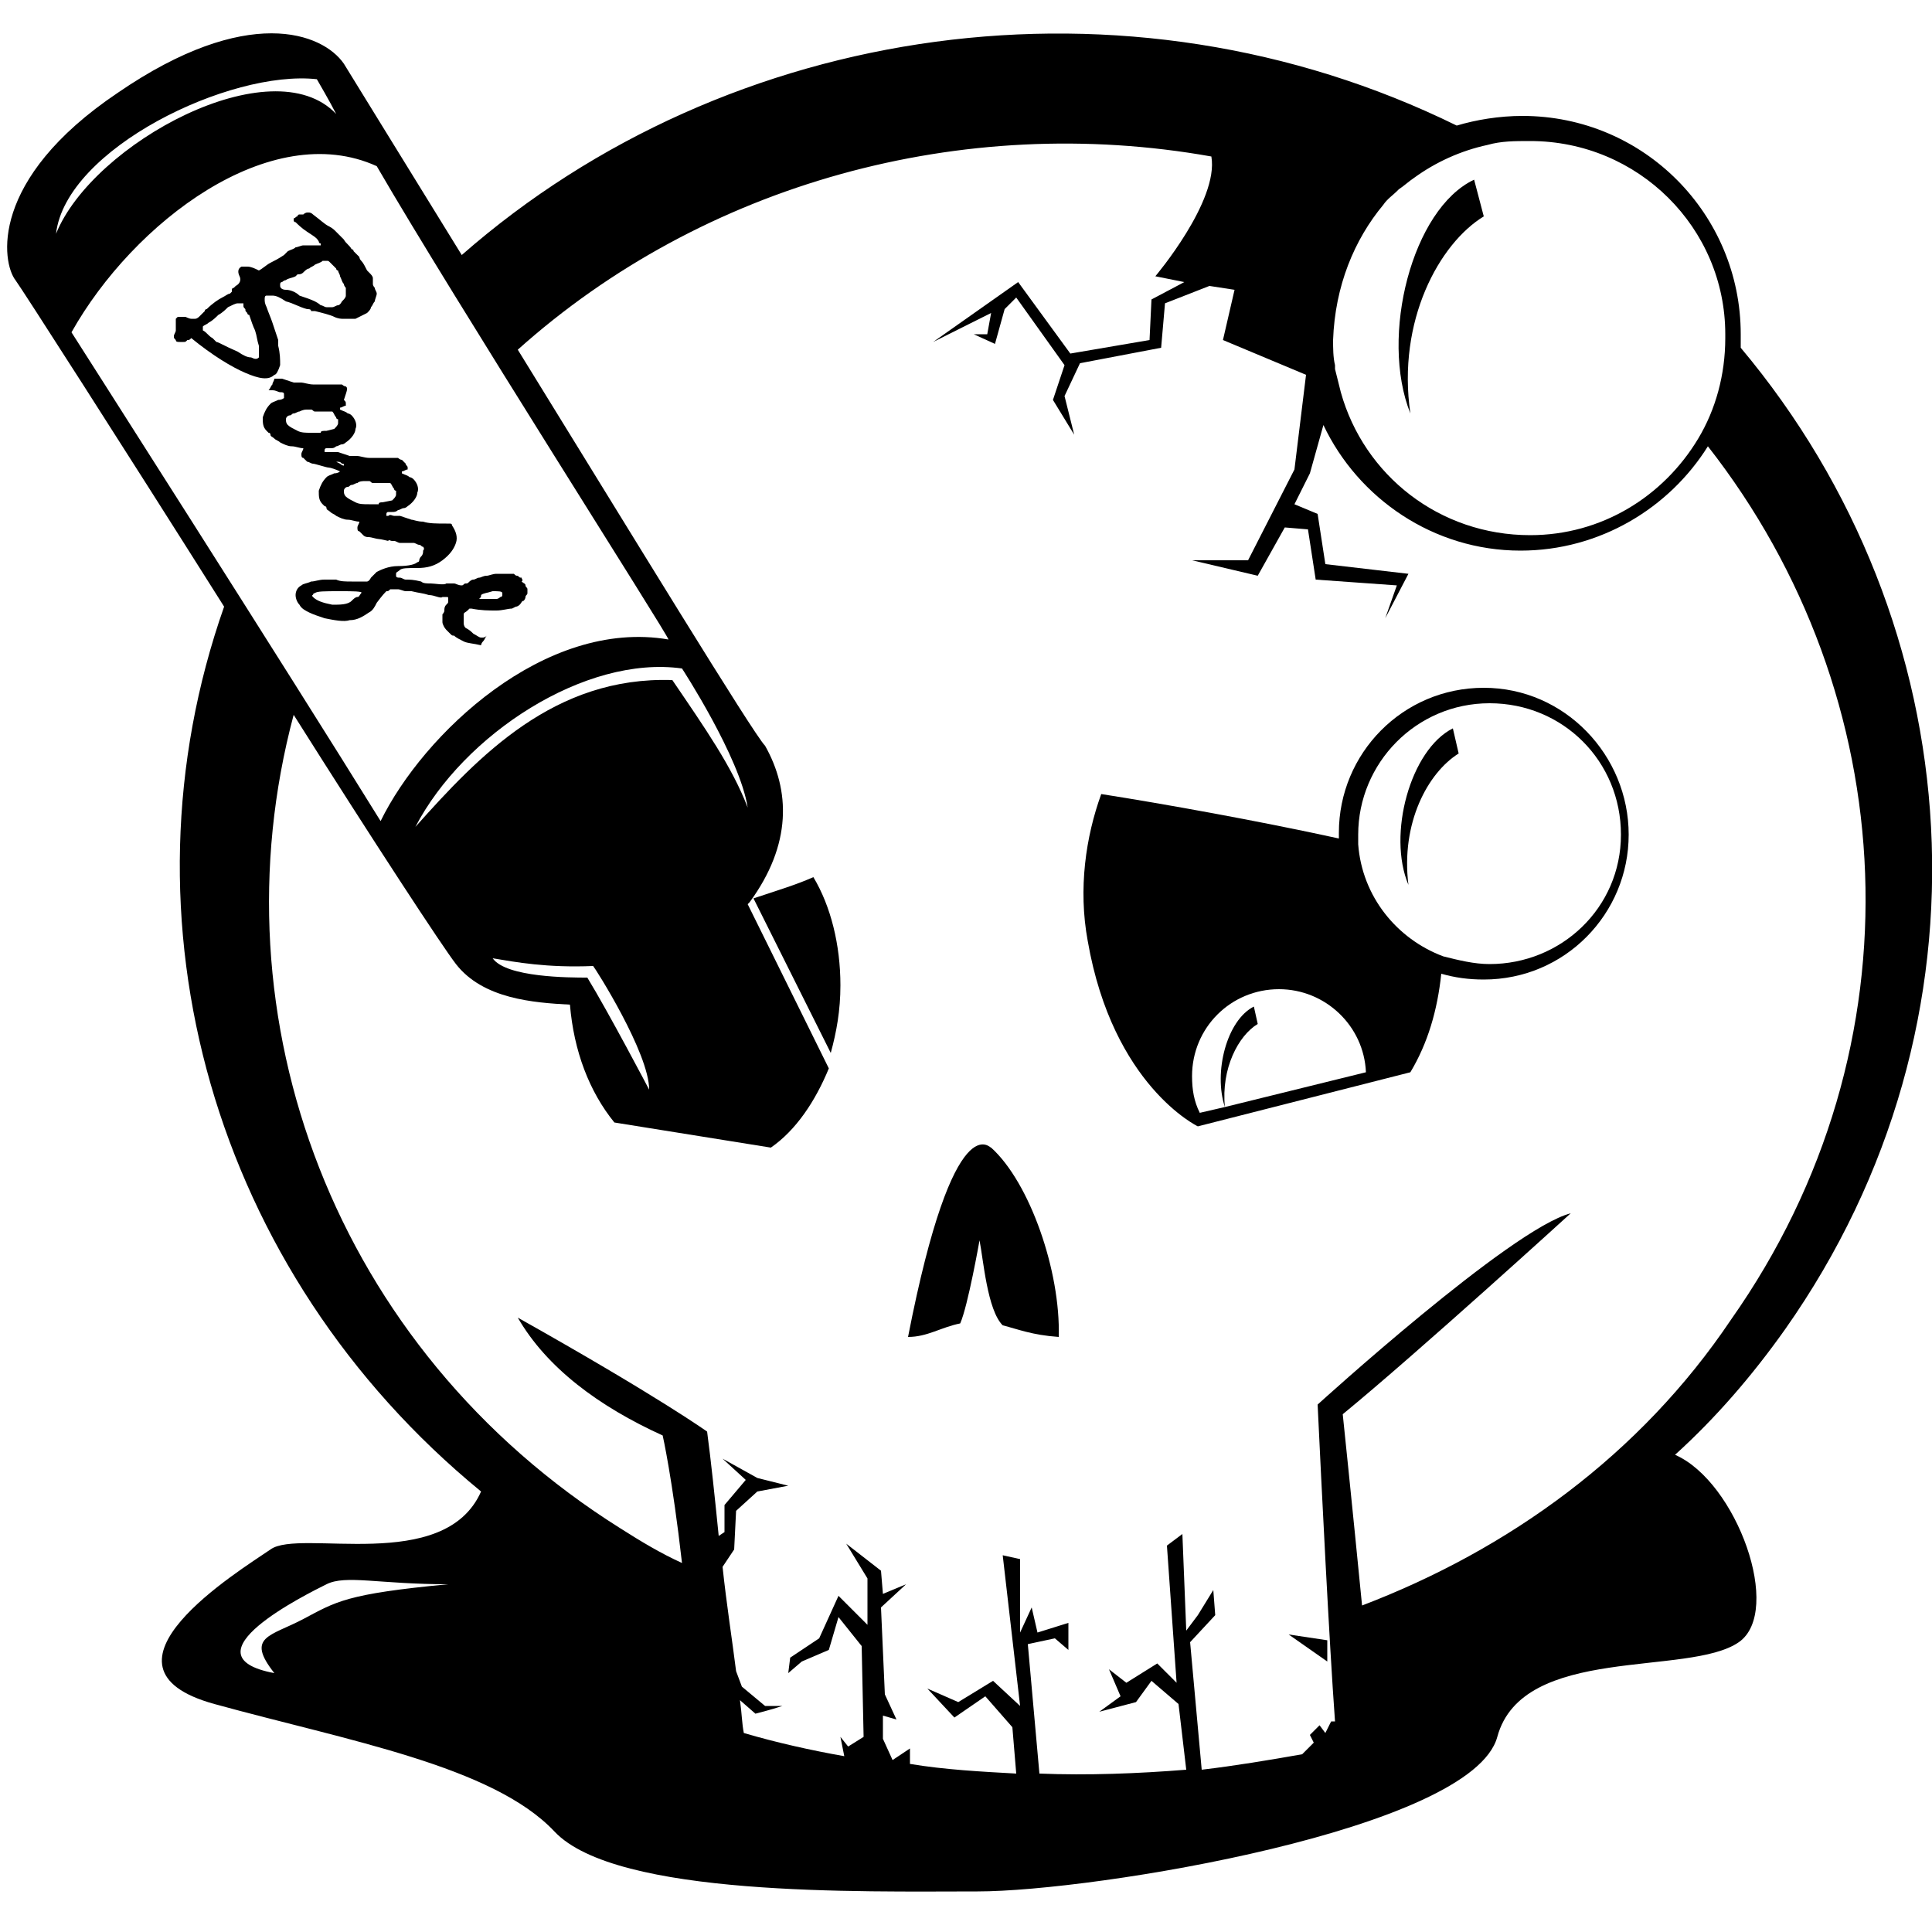 <?xml version="1.0" encoding="utf-8"?>
<!-- Generator: Adobe Illustrator 19.2.1, SVG Export Plug-In . SVG Version: 6.00 Build 0)  -->
<svg version="1.2" baseProfile="tiny" id="Layer_1" xmlns="http://www.w3.org/2000/svg" xmlns:xlink="http://www.w3.org/1999/xlink"
	 x="0px" y="0px" viewBox="0 0 100 100" xml:space="preserve">
<g>
	<polygon points="68.7,86 68.7,84.9 66.7,84.6 	"/>
	<path d="M47,69.2c1,0,1.7-0.5,2.7-0.7c0.4-0.9,1-4.3,1-4.3c0.2,1,0.4,3.6,1.2,4.4c0.8,0.2,1.5,0.5,2.9,0.6c0.1-3.4-1.5-8-3.5-9.8
		C51.3,59.5,49.4,56.9,47,69.2z"/>
	<path d="M92.4,68.8c11.2-15.9,9.7-36.5-2.3-50.8c0-0.2,0-0.5,0-0.7C90.1,11.1,85.1,6,78.8,6c-1.2,0-2.4,0.2-3.4,0.5
		c-17.1-8.4-37.7-5.4-51.5,6.7c-3.2-5.2-5.8-9.4-6.1-9.9c-1.1-1.6-5-3.1-11.7,1.5c-6.7,4.5-6,8.8-5.3,9.7c0.3,0.4,5.5,8.5,10.8,16.9
		C5.9,47.6,11,65.8,24.9,77.2c-1.9,4.3-9.4,1.9-10.9,3c-1.6,1.1-9.8,6.1-2.9,8s14.4,3.2,17.6,6.6s15.9,3.1,21.9,3.1s25.6-3.2,26.9-8
		S87.4,86.8,90,85c2.3-1.6-0.1-8.3-3.3-9.7C88.8,73.4,90.7,71.2,92.4,68.8z M15.7,83.8c-1.7,0.9-3,0.9-1.5,2.8
		c-4.8-0.9,1.7-4.1,2.7-4.6s2.7,0,6.3,0C17.9,82.5,17.4,82.9,15.7,83.8z M71.6,10.6c0.2-0.3,0.5-0.5,0.7-0.7c0,0,0.1-0.1,0.1-0.1
		c0.3-0.2,0.5-0.4,0.8-0.6c1.1-0.8,2.4-1.4,3.8-1.7c0.7-0.2,1.4-0.2,2.2-0.2c5.6,0,10.1,4.5,10.1,10c0,0.1,0,0.1,0,0.2
		c0,1.9-0.5,3.7-1.4,5.2c-1.8,3-5,5-8.7,5c-4.7,0-8.6-3.1-9.8-7.4v0c-0.1-0.4-0.2-0.8-0.3-1.2c0-0.1,0-0.1,0-0.2
		c-0.1-0.4-0.1-0.9-0.1-1.3C69.1,14.8,70.1,12.4,71.6,10.6z M16.4,4.1c0,0,0.7,1.2,1,1.8C14.1,2.4,4.8,7.4,2.9,12.1
		C3.4,7.7,11.9,3.6,16.4,4.1z M3.7,17.2C6.9,11.5,14,6.1,19.5,8.6c4,6.9,15.1,24.3,15.1,24.5C28.2,32,21.9,38,19.7,42.5
		C15,34.9,3.7,17.2,3.7,17.2z M21.5,42.8c2.5-4.8,8.8-8.9,13.8-8.2c0,0,3,4.6,3.4,7.2c-0.8-2.1-2.2-4.1-3.9-6.6
		C28.7,35,24.8,39.1,21.5,42.8z M33.6,56.4c0,0-2.1-4-3.2-5.8c-0.9,0-4.2,0-4.9-1c1.2,0.2,2.8,0.5,5.2,0.4
		C30.8,50.1,33.6,54.5,33.6,56.4z M70.5,83.1c-0.5-5.1-1-9.9-1-9.9c3.9-3.2,11.8-10.4,11.8-10.4c-3.1,0.8-13.1,9.9-13.1,9.9
		c0.2,4.2,0.6,12.3,0.9,16.4l-0.2,0l-0.3,0.6l-0.3-0.4l-0.5,0.5l0.2,0.4l-0.6,0.6c-1.7,0.3-3.5,0.6-5.2,0.8L61.6,85l1.3-1.4
		l-0.1-1.3L62,83.6l-0.6,0.8l-0.2-5L60.4,80l0.5,7.1l-1-1l-1.6,1l-0.9-0.7l0.6,1.4l-1.1,0.8l1.9-0.5l0.8-1.1l1.4,1.2l0.4,3.4
		c-2.5,0.2-5.1,0.3-7.6,0.2l-0.6-6.7l1.4-0.3l0.7,0.6v-1.4l-1.6,0.5l-0.3-1.3l-0.6,1.3v-3.8l-0.9-0.2l0.9,7.8l-1.4-1.3l-1.8,1.1
		L48,87.4l1.4,1.5l1.6-1.1l1.4,1.6l0.2,2.4c-1.8-0.1-3.7-0.2-5.5-0.5v-0.8l-0.9,0.6l-0.5-1.1v-1.2l0.7,0.2l-0.6-1.3l-0.2-4.5
		l1.3-1.2l-1.2,0.5l-0.1-1.2l-1.8-1.4l1.1,1.8v2.4l-1.5-1.5l-1,2.2l-1.5,1l-0.1,0.8l0.7-0.6l1.4-0.6l0.5-1.7l1.2,1.5l0.1,4.7
		l-0.8,0.5l-0.4-0.5l0.2,1c-1.7-0.3-3.5-0.7-5.2-1.2c-0.1-0.5-0.1-1-0.2-1.7l0.8,0.7c0,0,0.8-0.2,1.4-0.4h-0.9l-1.2-1l-0.3-0.8
		c-0.2-1.6-0.5-3.5-0.7-5.4l0.6-0.9l0.1-2l1.1-1l1.6-0.3l-1.6-0.4l-1.8-1l1.2,1.1l-1.1,1.3v1.4l-0.3,0.2c-0.2-2-0.4-3.9-0.6-5.4
		c0,0-2.5-1.8-9.8-5.9c1.5,2.6,4.2,4.6,7.5,6.1c0,0,0.5,2.2,1,6.6c-1.1-0.5-2.1-1.1-3.2-1.8C17.3,69.8,11,52.7,15.2,37
		c4.1,6.5,7.7,12,8.4,12.9c1.4,1.8,4,2,5.9,2.1c0.2,2.4,1,4.5,2.3,6.1l8.1,1.3c1.3-0.9,2.3-2.4,3-4.1l-4.2-8.5l0.1-0.1c0,0,0,0,0,0
		c2.2-3,2.1-5.8,0.8-8.1C39,38,32.6,27.5,26.8,18.1c9.6-8.6,23-12.3,35.9-10c0.4,2.3-2.9,6.2-2.9,6.2l1.5,0.3l-1.7,0.9l-0.1,2.1
		l-4.1,0.7l-2.7-3.7l-4.4,3.1l3-1.5l-0.2,1.1h-0.7l1.1,0.5l0.5-1.8l0.6-0.6l2.5,3.5l-0.6,1.8l1.1,1.8l-0.5-2l0.8-1.7l4.2-0.8
		l0.2-2.3l2.3-0.9l1.3,0.2l-0.6,2.6l4.3,1.8L67,24.3l-2.4,4.7h-2.9l3.4,0.8l1.4-2.5l1.2,0.1l0.4,2.6l4.2,0.3L71.7,32l1.2-2.3
		l-4.3-0.5l-0.4-2.6l-1.2-0.5l0.8-1.6l0.7-2.5c1.8,3.8,5.7,6.5,10.2,6.5c4.1,0,7.7-2.2,9.7-5.4c10.1,12.9,11.2,31,1.2,45.2
		C84.9,75.3,78.1,80.2,70.5,83.1z"/>
	<path d="M76.8,11.2l-0.5-1.9c-3.2,1.5-4.9,8.1-3.3,12.1C72.3,16.6,74.5,12.6,76.8,11.2z"/>
	<path d="M72.9,45.8c-0.4-3.2,1-5.8,2.6-6.8l-0.3-1.3C73,38.8,71.8,43.2,72.9,45.8z"/>
	<path d="M76.8,35.6c-4.2,0-7.5,3.4-7.5,7.5c0,0.1,0,0.2,0,0.3c-4.1-0.9-9.1-1.8-12.3-2.3c-0.8,2.2-1.2,4.9-0.7,7.6
		c1.3,7.5,5.7,9.6,5.7,9.6l11-2.8c0.9-1.5,1.4-3.2,1.6-5.1c0.7,0.2,1.4,0.3,2.2,0.3c4.2,0,7.5-3.4,7.5-7.5S81,35.6,76.8,35.6z
		 M63.4,57.3c-0.2-2,0.7-3.7,1.7-4.3l-0.2-0.9C63.5,52.8,62.8,55.5,63.4,57.3l-1.3,0.3c-0.3-0.6-0.4-1.2-0.4-1.9
		c0-2.5,2-4.5,4.5-4.5c2.4,0,4.4,1.9,4.5,4.3L63.4,57.3z M77.1,49.9c-0.8,0-1.6-0.2-2.4-0.4c-2.4-0.9-4.2-3.1-4.4-5.8
		c0-0.2,0-0.3,0-0.5c0-3.7,3-6.8,6.8-6.8s6.8,3,6.8,6.8S80.8,49.9,77.1,49.9z"/>
	<path d="M14.5,18.9c0-0.3,0-0.6-0.1-1c0-0.1,0-0.1,0-0.2c0-0.1,0-0.1,0-0.1c-0.1-0.3-0.2-0.6-0.3-0.9c-0.1-0.3-0.2-0.5-0.3-0.8
		c-0.1-0.2-0.1-0.3-0.1-0.4c0-0.1,0-0.2,0.1-0.2c0,0,0.1,0,0.3,0c0.2,0,0.4,0.1,0.7,0.3c0.4,0.1,0.7,0.3,1.1,0.4
		c0.1,0,0.2,0,0.2,0.1c0.1,0,0.1,0,0.2,0c0.4,0.1,0.8,0.2,1,0.3c0.2,0.1,0.4,0.1,0.4,0.1c0.3,0,0.5,0,0.7,0c0.2-0.1,0.4-0.2,0.6-0.3
		c0.1-0.1,0.2-0.2,0.2-0.3c0.1-0.1,0.1-0.2,0.2-0.3c0-0.1,0.1-0.3,0.1-0.4c0-0.1-0.1-0.2-0.1-0.3c0,0-0.1-0.1-0.1-0.2
		c0-0.1,0-0.2,0-0.3c0-0.1-0.1-0.2-0.2-0.3c0,0-0.1-0.1-0.1-0.1c-0.1-0.2-0.2-0.4-0.3-0.5s-0.1-0.2-0.1-0.2
		c-0.1-0.1-0.1-0.1-0.2-0.2c0,0,0,0-0.1-0.1c0-0.1-0.1-0.1-0.1-0.1c-0.1-0.2-0.3-0.3-0.4-0.5c-0.2-0.2-0.3-0.3-0.5-0.5
		c0,0-0.1-0.1-0.3-0.2c-0.2-0.1-0.4-0.3-0.8-0.6c-0.1-0.1-0.2-0.1-0.2-0.1c-0.1,0-0.1,0-0.1,0c0,0-0.1,0-0.2,0.1c-0.1,0-0.1,0-0.2,0
		c0,0-0.1,0-0.1,0.1c-0.1,0-0.1,0.1-0.2,0.1c0,0,0,0,0,0.1c0,0,0,0.1,0.1,0.1c0.1,0.1,0.3,0.3,0.6,0.5c0.3,0.2,0.5,0.3,0.6,0.5
		c0,0,0,0.1,0.1,0.1c0,0,0,0.1,0,0.1c0,0-0.1,0-0.1,0c-0.1,0-0.1,0-0.2,0c-0.1,0-0.2,0-0.3,0c-0.1,0-0.2,0-0.3,0
		c-0.1,0-0.3,0.1-0.4,0.1c-0.1,0.1-0.2,0.1-0.4,0.2c0,0,0,0-0.1,0.1c0,0-0.1,0.1-0.1,0.1c-0.3,0.2-0.5,0.3-0.7,0.4
		c-0.2,0.1-0.4,0.3-0.6,0.4c-0.2-0.1-0.4-0.2-0.6-0.2c-0.1,0-0.2,0-0.3,0c-0.2,0.1-0.2,0.3-0.1,0.5c0.1,0.2,0,0.4-0.2,0.5
		c0,0,0,0-0.1,0.1c0,0-0.1,0-0.1,0.1l0,0.1l-0.1,0.1c-0.1,0-0.2,0.1-0.4,0.2s-0.5,0.3-0.8,0.6c0,0-0.1,0-0.1,0.1
		c0,0-0.1,0.1-0.3,0.3c0,0-0.1,0.1-0.2,0.1c-0.1,0-0.1,0-0.2,0c-0.1,0-0.3-0.1-0.3-0.1c-0.1,0-0.2,0-0.2,0c-0.1,0-0.1,0-0.1,0
		c0,0-0.1,0-0.1,0c0,0-0.1,0.1-0.1,0.1c0,0,0,0.1,0,0.1c0,0,0,0.1,0,0.1c0,0,0,0.1,0,0.1L9.1,17c0,0,0,0,0,0.1
		C9.1,17.2,9,17.3,9,17.4c0,0.1,0,0.1,0.1,0.2c0,0.1,0.1,0.1,0.2,0.1c0.1,0,0.1,0,0.2,0c0.1,0,0.1,0,0.2-0.1c0.1,0,0.1,0,0.2-0.1
		c1.1,0.9,2.1,1.5,2.8,1.8c0.7,0.3,1.2,0.4,1.5,0.1C14.3,19.4,14.4,19.2,14.5,18.9z M14.6,14.6c0,0,0.1-0.1,0.2-0.1
		c0.1-0.1,0.3-0.1,0.5-0.2l0.1-0.1c0.1,0,0.2,0,0.3-0.1c0.1-0.1,0.2-0.2,0.3-0.2c0.1-0.1,0.2-0.1,0.3-0.2c0.2-0.1,0.3-0.1,0.4-0.2
		c0.1,0,0.2,0,0.2,0c0.1,0,0.1,0,0.2,0.1c0.1,0.1,0.2,0.2,0.3,0.3c0,0,0,0.1,0.1,0.1c0,0.1,0.1,0.2,0.1,0.3c0.1,0.2,0.1,0.3,0.2,0.4
		c0,0.1,0.1,0.2,0.1,0.2c0,0.1,0,0.3,0,0.4c0,0.1-0.1,0.2-0.2,0.3c0,0-0.1,0.2-0.2,0.2c-0.1,0-0.2,0.1-0.3,0.1c-0.1,0-0.2,0-0.3,0
		c-0.1,0-0.2-0.1-0.3-0.1c0,0-0.1-0.1-0.3-0.2c-0.2-0.1-0.5-0.2-0.8-0.3C15.3,15.1,15,15,14.8,15s-0.3-0.1-0.3-0.2c0,0,0-0.1,0-0.1
		C14.5,14.7,14.5,14.6,14.6,14.6z M13.4,18.5c-0.1,0.1-0.2,0.1-0.4,0c-0.2,0-0.4-0.1-0.7-0.3c-0.7-0.3-1-0.5-1.1-0.5
		c0,0-0.1-0.1-0.2-0.2c-0.2-0.1-0.3-0.3-0.5-0.4l0-0.1l0-0.1c0.1-0.1,0.2-0.1,0.3-0.2c0.2-0.1,0.4-0.3,0.5-0.4
		c0.2-0.1,0.4-0.3,0.5-0.4c0.2-0.1,0.4-0.2,0.5-0.2c0.1,0,0.2,0,0.3,0c0,0,0,0.1,0,0.1c0,0.1,0,0.1,0.1,0.2c0,0.1,0,0.1,0.1,0.2
		c0,0,0,0.1,0.1,0.1c0.1,0.3,0.2,0.6,0.3,0.8c0.1,0.3,0.1,0.5,0.2,0.8c0,0.1,0,0.2,0,0.2C13.4,18.4,13.4,18.4,13.4,18.5z"/>
	<path d="M20,30.6c0.1,0,0.1,0,0.2-0.1c0.1,0,0.1,0,0.2,0c0.1,0,0.1,0,0.2,0c0.1,0,0.3,0.1,0.4,0.1c0.1,0,0.2,0,0.3,0
		c0.4,0.1,0.6,0.1,0.9,0.2c0.3,0,0.6,0.2,0.7,0.1l0,0c0,0,0.2,0,0.2,0c0.1,0,0.1,0,0.1,0.1c0,0,0,0.1,0,0.1c0,0.1,0,0.1-0.1,0.2
		c-0.1,0.1-0.1,0.2-0.1,0.3c0,0.1-0.1,0.2-0.1,0.2c0,0.1,0,0.2,0,0.4c0,0.1,0.1,0.3,0.2,0.4c0.1,0.1,0.2,0.2,0.2,0.2
		c0.1,0.1,0.1,0.1,0.2,0.1c0.1,0.1,0.3,0.2,0.5,0.3c0.2,0.1,0.5,0.1,0.9,0.2c0-0.1,0.1-0.2,0.1-0.2c0.1-0.1,0.1-0.2,0.2-0.3
		C25.1,33,25,33,25,33c-0.1,0-0.1,0-0.1,0c-0.1,0-0.2-0.1-0.4-0.2c-0.1-0.1-0.2-0.2-0.4-0.3c-0.1-0.1-0.1-0.2-0.1-0.3
		c0-0.1,0-0.1,0-0.2c0-0.1,0-0.1,0-0.2c0-0.1,0.1-0.1,0.2-0.2c0,0,0.1-0.1,0.1-0.1c0,0,0.1,0,0.1,0c0.5,0.1,0.9,0.1,1.3,0.1
		c0.3,0,0.6-0.1,0.8-0.1l0.2-0.1c0.1,0,0.2-0.1,0.2-0.1c0,0,0.1,0,0,0c0.1-0.1,0.1-0.2,0.2-0.2c0.1-0.1,0.1-0.2,0.1-0.2
		c0-0.1,0.1-0.1,0.1-0.2c0-0.1,0-0.1,0-0.2c0-0.1-0.1-0.1-0.1-0.2c0-0.1-0.1-0.1-0.2-0.2C27.1,30,27,30,27,29.9
		c-0.1,0-0.1,0-0.2-0.1c-0.1,0-0.1,0-0.2-0.1c-0.2,0-0.3,0-0.5,0c-0.2,0-0.3,0-0.4,0c-0.2,0-0.4,0.1-0.5,0.1c-0.2,0-0.3,0.1-0.4,0.1
		c-0.1,0-0.2,0.1-0.3,0.1c-0.1,0-0.2,0.1-0.2,0.1c-0.1,0.1-0.1,0.1-0.2,0.1c-0.1,0-0.1,0.1-0.2,0.1c-0.2,0-0.3-0.1-0.4-0.1
		c-0.1,0-0.3,0-0.4,0c0,0,0,0,0,0c-0.1,0.1-0.6,0-0.8,0c-0.2,0-0.4,0-0.5-0.1c-0.4-0.1-0.6-0.1-0.8-0.1c-0.1,0-0.2-0.1-0.3-0.1
		c-0.1,0-0.2,0-0.2-0.1l0,0c0,0,0-0.1,0-0.1c0-0.1,0.1-0.1,0.2-0.2c0.1-0.1,0.4-0.1,0.9-0.1c0.5,0,0.9-0.1,1.3-0.4
		c0.4-0.3,0.6-0.6,0.7-0.9c0.1-0.3,0-0.6-0.2-0.9c0-0.1-0.1-0.1-0.1-0.1c-0.1,0-0.1,0-0.2,0c-0.5,0-0.9,0-1.2-0.1
		c-0.3,0-0.5-0.1-0.6-0.1l-0.6-0.2c-0.1,0-0.2,0-0.3,0c-0.1,0-0.2-0.1-0.3,0l0,0c0,0,0,0-0.1,0c0,0,0,0,0,0c0,0,0,0,0-0.1
		c0,0,0-0.1,0.1-0.1c0.1,0,0.1,0,0.2,0c0.1,0,0.2,0,0.3-0.1c0.1,0,0.2-0.1,0.3-0.1c0.1,0,0.2-0.1,0.2-0.1c0.3-0.2,0.5-0.5,0.5-0.7
		c0.1-0.2,0-0.5-0.2-0.7c0,0-0.1-0.1-0.2-0.1c-0.1-0.1-0.2-0.1-0.4-0.2l0-0.1c0.1,0,0.2-0.1,0.3-0.1c0,0,0-0.1,0-0.1
		c0-0.1-0.1-0.1-0.1-0.2c-0.1-0.1-0.1-0.1-0.2-0.2c-0.1,0-0.2-0.1-0.2-0.1c-0.1,0-0.2,0-0.3,0c-0.1,0-0.2,0-0.3,0
		c-0.1,0-0.1,0-0.2,0c-0.1,0-0.2,0-0.2,0c-0.1,0-0.2,0-0.3,0c-0.1,0-0.1,0-0.2,0c-0.2,0-0.5-0.1-0.6-0.1c-0.2,0-0.3,0-0.4,0
		l-0.6-0.2c-0.1,0-0.2,0-0.3,0c-0.1,0-0.2,0-0.2,0c0,0,0,0,0,0c0,0,0,0-0.1,0c0,0,0,0-0.1,0c0,0,0,0,0-0.1c0,0,0-0.1,0.1-0.1
		c0.1,0,0.1,0,0.2,0c0.1,0,0.2,0,0.3-0.1c0.1,0,0.2-0.1,0.3-0.1c0.1,0,0.2-0.1,0.2-0.1c0.3-0.2,0.5-0.5,0.5-0.7
		c0.1-0.2,0-0.5-0.2-0.7c0,0-0.1-0.1-0.2-0.1c-0.1-0.1-0.2-0.1-0.4-0.2l0-0.1c0.1,0,0.2-0.1,0.3-0.1c0,0,0-0.1,0-0.1
		c0-0.1,0-0.1-0.1-0.2C18,20.1,18,20.1,17.9,20c-0.1,0-0.2-0.1-0.2-0.1c-0.1,0-0.2,0-0.3,0c-0.1,0-0.2,0-0.3,0c-0.1,0-0.1,0-0.2,0
		c-0.1,0-0.2,0-0.2,0c-0.1,0-0.2,0-0.3,0c-0.1,0-0.1,0-0.2,0c-0.2,0-0.5-0.1-0.6-0.1c-0.2,0-0.3,0-0.4,0l-0.6-0.2
		c-0.1,0-0.1,0-0.2,0c-0.1,0-0.1,0-0.2,0c0,0.1-0.1,0.2-0.1,0.3c-0.1,0.1-0.1,0.2-0.2,0.3c0.1,0,0.1,0,0.1,0c0,0,0.1,0,0.1,0
		c0.2,0,0.3,0.1,0.4,0.1c0.1,0,0.2,0,0.2,0.1c0,0,0,0.1,0,0.1c0,0,0,0.1,0,0.1c0,0-0.1,0.1-0.3,0.1c-0.2,0.1-0.3,0.1-0.4,0.2
		c-0.2,0.2-0.3,0.4-0.4,0.7c0,0.3,0,0.5,0.2,0.7c0,0,0.1,0.1,0.1,0.1c0.1,0,0.1,0.1,0.1,0.1c0,0.1,0.1,0.1,0.2,0.2
		c0.1,0.1,0.2,0.1,0.3,0.2c0.2,0.1,0.4,0.2,0.6,0.2c0.2,0,0.4,0.1,0.6,0.1c0,0.1-0.1,0.2-0.1,0.3c0,0.1,0,0.2,0.1,0.2
		c0.1,0.1,0.1,0.1,0.2,0.2c0.1,0,0.2,0.1,0.3,0.1c0.1,0,0.7,0.2,0.8,0.2c0.1,0,0.4,0.1,0.6,0.2c0,0-0.1,0.1-0.3,0.1
		c-0.2,0.1-0.3,0.1-0.4,0.2c-0.2,0.2-0.3,0.4-0.4,0.7c0,0.3,0,0.5,0.2,0.7c0,0,0.1,0.1,0.1,0.1c0.1,0,0.1,0.1,0.1,0.1
		c0,0.1,0.1,0.1,0.2,0.2c0.1,0.1,0.2,0.1,0.3,0.2c0.2,0.1,0.4,0.2,0.6,0.2c0.2,0,0.4,0.1,0.6,0.1c0,0.1-0.1,0.2-0.1,0.3
		c0,0.1,0,0.2,0.1,0.2c0.1,0.1,0.1,0.1,0.2,0.2s0.2,0.1,0.3,0.1c0.1,0,0.4,0.1,0.5,0.1c0.1,0,0.5,0.1,0.5,0.1c0,0,0,0,0,0
		c0-0.1,0.1,0,0.2,0c0.1,0,0.1,0,0.1,0c0.1,0,0.2,0.1,0.3,0.1c0.1,0,0.1,0,0.2,0c0.1,0,0.1,0,0.2,0c0.1,0,0.2,0,0.3,0
		c0.1,0,0.2,0.1,0.3,0.1c0.1,0,0.1,0.1,0.2,0.1c0,0,0.1,0.1,0,0.2c0,0.1,0,0.2-0.1,0.3c-0.1,0.1-0.1,0.2-0.1,0.2
		c0,0.1-0.1,0.1-0.1,0.1c-0.1,0.1-0.4,0.2-1,0.2c-0.5,0-0.9,0.2-1.1,0.3c-0.1,0.1-0.2,0.2-0.3,0.3c-0.1,0.2-0.2,0.2-0.2,0.2
		c0,0-0.1,0-0.2,0c-0.1,0-0.3,0-0.6,0c-0.3,0-0.6,0-0.8-0.1c-0.2,0-0.5,0-0.6,0c-0.3,0-0.5,0.1-0.7,0.1c-0.2,0.1-0.4,0.1-0.5,0.2
		c-0.2,0.1-0.3,0.3-0.3,0.5c0,0.2,0.1,0.4,0.2,0.5c0.1,0.2,0.3,0.3,0.5,0.4c0.2,0.1,0.5,0.2,0.8,0.3c0.5,0.1,1,0.2,1.3,0.1
		c0.4,0,0.7-0.2,1-0.4c0.2-0.1,0.3-0.3,0.4-0.5C19.8,30.8,19.9,30.7,20,30.6z M24.9,30.8c0.1-0.1,0.3-0.1,0.6-0.2
		c0.3,0,0.5,0,0.5,0.1c0,0,0,0,0,0.1c0,0,0,0.1-0.1,0.1c0,0-0.1,0.1-0.2,0.1c-0.1,0-0.1,0-0.2,0c-0.1,0-0.1,0-0.2,0
		c-0.1,0-0.1,0-0.2,0c-0.1,0-0.1,0-0.2,0c-0.1,0-0.1,0-0.1,0C24.9,30.9,24.9,30.9,24.9,30.8C24.9,30.8,24.9,30.8,24.9,30.8z
		 M16.6,22.4c-0.1,0-0.1,0-0.2,0c-0.1,0-0.2,0-0.3,0c-0.3,0-0.5,0-0.7-0.1c-0.2-0.1-0.4-0.2-0.5-0.3c-0.1-0.1-0.1-0.2-0.1-0.3
		c0-0.1,0.1-0.2,0.2-0.2c0.1,0,0.1-0.1,0.2-0.1c0.1,0,0.2-0.1,0.3-0.1c0.2-0.1,0.3-0.1,0.4-0.1c0.1,0,0.2,0,0.2,0
		c0.1,0,0.1,0.1,0.2,0.1c0.1,0,0.1,0,0.2,0c0.1,0,0.3,0,0.4,0c0.1,0,0.1,0,0.2,0c0.1,0,0.1,0,0.1,0c0.1,0.1,0.1,0.2,0.2,0.3
		c0,0.1,0.1,0.1,0.1,0.1c0,0,0,0.1,0,0.2c0,0.1-0.1,0.2-0.2,0.3l-0.4,0.1C16.7,22.3,16.6,22.3,16.6,22.4z M17.1,23.5
		C17,23.6,17,23.6,17.1,23.5C17,23.6,17,23.6,17.1,23.5C17.1,23.5,17.1,23.5,17.1,23.5C17.1,23.5,17.1,23.5,17.1,23.5z M17.8,24.1
		c-0.1,0-0.2-0.1-0.2-0.1c0,0-0.2-0.1-0.2-0.1c0.2,0,0.2,0,0.3,0.1C17.8,24,17.8,24,17.8,24.1C17.8,24,17.8,24,17.8,24.1
		C17.8,24.1,17.8,24.1,17.8,24.1z M19.6,26.1c-0.1,0-0.1,0-0.2,0c-0.1,0-0.2,0-0.3,0c-0.3,0-0.5,0-0.7-0.1c-0.2-0.1-0.4-0.2-0.5-0.3
		c-0.1-0.1-0.1-0.2-0.1-0.3c0-0.1,0.1-0.2,0.2-0.2c0.1,0,0.1-0.1,0.2-0.1c0.1,0,0.2-0.1,0.3-0.1c0.1-0.1,0.3-0.1,0.4-0.1
		c0.1,0,0.2,0,0.2,0c0.1,0,0.1,0.1,0.2,0.1c0.1,0,0.1,0,0.2,0c0.1,0,0.3,0,0.4,0c0.1,0,0.1,0,0.2,0c0.1,0,0.1,0,0.1,0
		c0.1,0.1,0.1,0.2,0.2,0.3c0,0.1,0.1,0.1,0.1,0.1c0,0,0,0.1,0,0.2c0,0.1-0.1,0.2-0.2,0.3L19.8,26C19.7,26,19.6,26,19.6,26.1z
		 M18.7,30.7c-0.1,0.1-0.1,0.2-0.2,0.2c-0.1,0-0.2,0.1-0.3,0.2c-0.2,0.2-0.6,0.2-1,0.2c-0.5-0.1-0.8-0.2-1-0.4c0,0-0.1-0.1,0-0.1
		c0,0,0-0.1,0.1-0.1c0.1-0.1,0.5-0.1,1.3-0.1c0.7,0,1.1,0,1.2,0.1C18.8,30.5,18.7,30.6,18.7,30.7z"/>
	<path d="M39,46.5l4,8c0.3-1.1,0.5-2.2,0.5-3.5c0-2.1-0.5-4.1-1.4-5.6C41.2,45.8,40.2,46.1,39,46.5z"/>
</g>
</svg>
